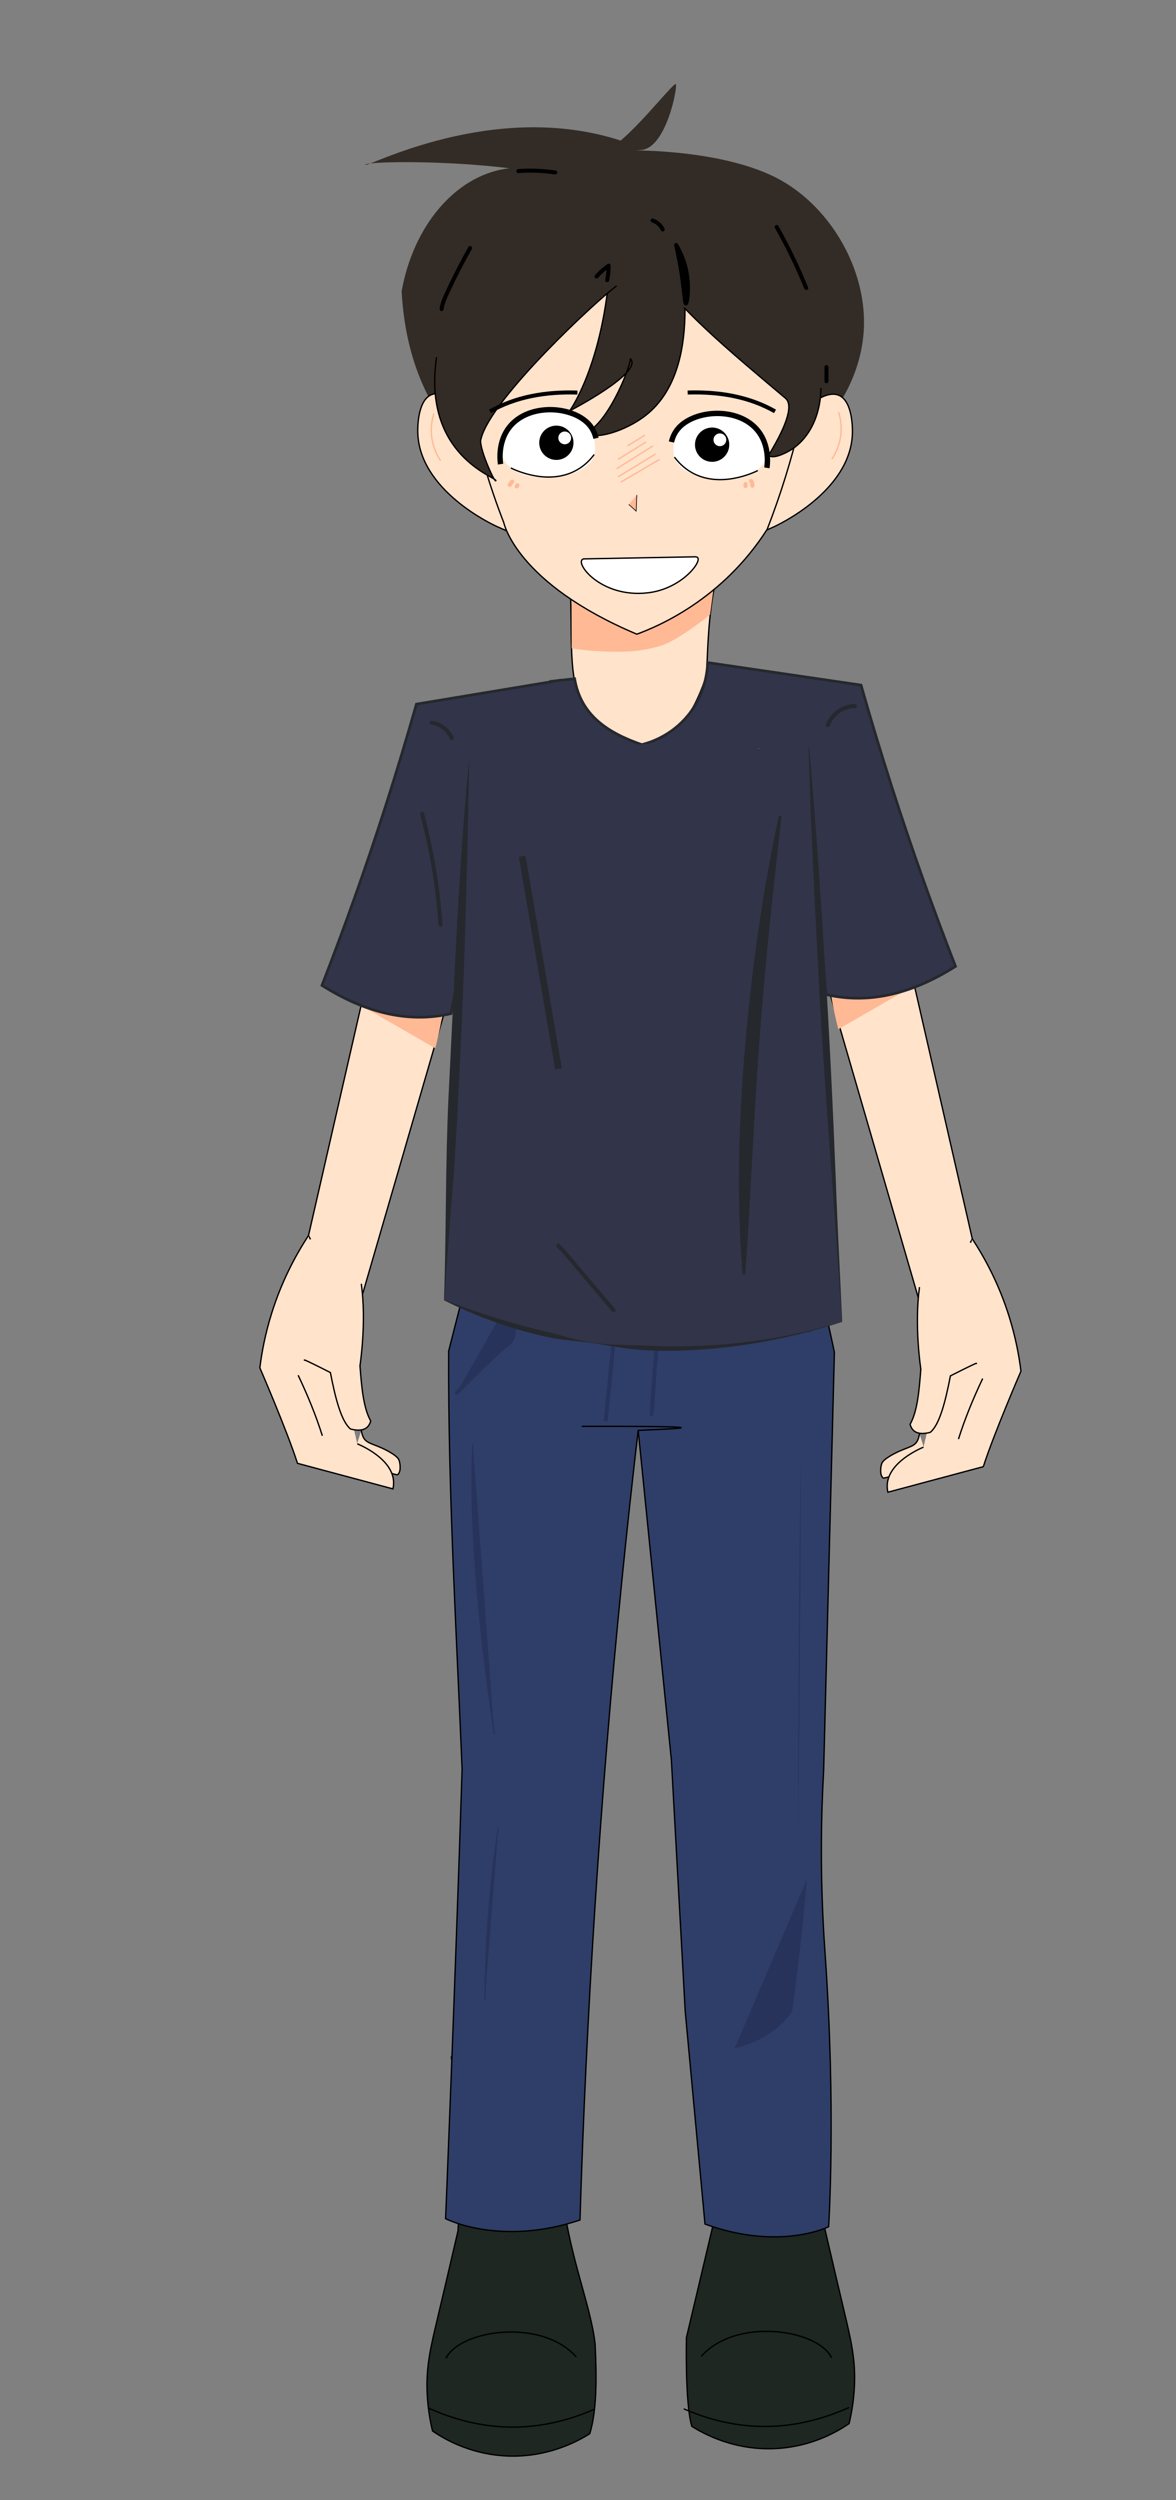 <?xml version="1.0" encoding="utf-8"?>
<!-- Generator: Adobe Illustrator 28.3.0, SVG Export Plug-In . SVG Version: 6.00 Build 0)  -->
<svg version="1.1" id="Layer_1" xmlns="http://www.w3.org/2000/svg" xmlns:xlink="http://www.w3.org/1999/xlink" x="0px" y="0px"
	 viewBox="0 0 875 1859" style="enable-background:new 0 0 875 1859;" xml:space="preserve">
<rect x="0" y="0" width="875" height="1859" fill="#808080" stroke="none"/>
<style type="text/css">
	.st0{fill:#FFE3CB;stroke:#000000;stroke-miterlimit:10;}
	.st1{fill:#FFB995;stroke:#FFB995;stroke-miterlimit:10;}
	.st2{fill:none;stroke:#000000;stroke-miterlimit:10;}
	.st3{fill:#2F3E68;}
	.st4{fill:#FFB995;}
	.st5{fill:#332C26;}
	.st6{fill:#332C26;stroke:#000000;stroke-miterlimit:10;}
	.st7{fill:none;stroke:#FFB995;stroke-miterlimit:10;}
	.st8{fill:#323549;stroke:#25282D;stroke-width:2;stroke-miterlimit:10;}
	.st9{fill:#1E2722;stroke:#000000;stroke-miterlimit:10;}
	.st10{fill:#FFB995;stroke:#000000;stroke-width:0.5;stroke-miterlimit:10;}
	.st11{fill:#FFE3CB;}
	.st12{fill:#323549;}
	.st13{fill:#2F3E68;stroke:#000000;stroke-miterlimit:10;}
	.st14{fill:#27335A;}
	.st15{fill:#27335A;stroke:#27335A;stroke-miterlimit:10;}
	.st16{fill:#25282D;}
	.st17{fill:#323549;stroke:#25282D;stroke-width:5;stroke-miterlimit:10;}
	.st18{fill:#FFFFFF;}
	.st19{fill:none;stroke:#000000;stroke-width:4;stroke-miterlimit:10;}
	.st20{stroke:#000000;stroke-miterlimit:10;}
	.st21{fill:none;stroke:#000000;stroke-width:3;stroke-miterlimit:10;}
	.st22{fill:#FFFFFF;stroke:#000000;stroke-miterlimit:10;}
</style>
<path class="st0" d="M294.54,634.67c-21.67,94.67-43.33,189.33-65,284c11.33,21.67,22.67,43.33,34,65c31-106.67,62-213.33,93-320
	C335.87,654,315.2,644.34,294.54,634.67z"/>
<path class="st0" d="M658.44,637.15c21.67,94.67,43.33,189.33,65,284c-11.33,21.67-22.67,43.33-34,65c-31-106.67-62-213.33-93-320
	C617.11,656.49,637.77,646.82,658.44,637.15z"/>
<path class="st1" d="M264.54,744.67c19.67,11.33,39.33,22.67,59,34c22.77-89.04-7.69-131.99-27-132
	C287.18,646.67,276.52,678.96,264.54,744.67z"/>
<path class="st1" d="M683.08,730.52c-19.67,11.33-39.33,22.67-59,34c-22.77-89.04,7.69-131.99,27-132
	C660.44,632.52,671.1,664.82,683.08,730.52z"/>
<path class="st2" d="M436.5,1276.84"/>
<path class="st0" d="M533.83,411.54c2.63,23.55-6,13-8,90c-2.94,9.27-8.97,25.81-22,43c-10.02,13.22-18.65,24.6-30,25
	c-18.93,0.66-33.56-29.65-40-43c-13.52-28-6-64-11-106C443.87,394.3,491.51,387.63,533.83,411.54z"/>
<g>
	<path class="st3" d="M588.45,914.59c1.96-4.29,6.31-15.17,1.38-22.05c-3.4-4.74-9.72-5.52-11.98-5.8
		c-54.87-6.94-12.26-12.05-90.68-13.56c-40.48-0.78-83.06-0.96-118.58,18.47c-1.8,0.98-3.64,2.08-4.69,3.84
		c-0.89,1.49-1.1,3.28-1.28,5.02c-3.14,30.51-3.29,61.33-0.43,91.87c0.78,8.37,1.82,16.83,4.83,24.68
		c4.34,11.31,12.51,20.66,20.51,29.75c3.94,4.47,8.06,9.08,13.52,11.46c6.31,2.74,13.48,2.14,20.35,2.42
		c10.01,0.41,19.83,2.81,29.79,3.85c9.96,1.05,20.5,0.62,29.29-4.19c5.89-3.23,10.6-8.21,15.19-13.11
		c13.19-14.04,26.4-28.12,38.09-43.43c4.17-5.47,8.16-11.11,12.94-16.05c5.42-5.6,11.8-10.25,16.83-16.21
		c6.23-7.37,10.11-16.39,13.9-25.26c3.64-8.52,8.12-20.32,11.8-35.05"/>
</g>
<g>
	<path class="st4" d="M425.33,420.04c11.99-6.42,36.45-17.3,68.33-16.11c16.83,0.63,30.72,4.43,40.67,8.11c-2,15-4,30-6,45
		c0,0-23.03,18.75-36.31,22.96c-17.24,5.47-32.91,4.91-46.59,4.21c-8.43-0.43-15.37-1.39-20.1-2.18"/>
</g>
<path class="st5" d="M622.83,302.54c5.54-8.08,19.24-30.37,20-60.38c1.13-44.78-26.96-90.63-65.69-110.21
	c-46.13-23.34-120.47-19.35-100.31-20.41c19-1,27.61-47.69,26-49c-1.54-1.25-23.69,27.21-41,42c-95-31-190.25,20.96-190,18
	c0.26-3.11,91.95-4.31,148.51,9.88c0.18,0.05,0.31,0.08,0.49,0.12c-11.66-5.32-27.47-9.8-45-7c-37.09,5.91-68.24,42.16-77,91
	c1.39,26.89,8.7,77.86,47,115C422.5,405.89,572.67,375.7,622.83,302.54z"/>
<path class="st0" d="M320.83,293.54c-10.38,4.58-10.06,25.47-10,28c1.09,43.16,55.54,68.45,59,70c12.05,5.4,24.6,11.04,30,6
	c10.43-9.73-12.72-52.96-40-81C350.43,306.88,332.46,288.41,320.83,293.54z"/>
<path class="st0" d="M624.25,293.98c10.38,4.58,10.06,25.47,10,28c-1.09,43.16-55.54,68.45-59,70c-12.05,5.4-24.6,11.04-30,6
	c-10.43-9.73,12.72-52.96,40-81C594.65,307.32,612.62,288.85,624.25,293.98z"/>
<path class="st0" d="M346.83,278.54c3,48,28,110,28,110s9,45,99,83c15.38-5.65,63.48-25.54,97-78c21-54,31.35-104.69,30-121
	c-9.02-56.66-54.24-130.14-123-132C405.6,138.59,354.46,216.94,346.83,278.54z"/>
<path class="st6" d="M452.83,209.54c-7,66-29,96-29,96s56-29,45-39c1.76,1.49-14,45-32,55c4.73,6.17,28.68-0.81,44-13
	c43.35-34.5,25.69-117.12,23-129"/>
<path class="st6" d="M483.83,195.54c14.01,28.85,62.09,68.06,100.58,100.55c6.89,5.82-1.42,24.24-12.58,42.45
	c3.27,3.09,12.2-1.57,14.1-2.56c14.74-7.68,24.59-25.25,24.9-47.44"/>
<path class="st2" d="M346.83,328.42"/>
<path class="st5" d="M611.83,282.54c16.73-14.19-7.66-108.46-76-144c-65.01-33.81-154.86-6.63-191,51c-20.8,33.16-27.38,81.62-11,92
	c28.84,18.27,125.02-83.91,136.5-72.5c4.98,4.95-11.12,26.16-4.5,32.5c7.01,6.71,25.92-16.2,49.5-12.5c23.3,3.66,24.19,29.06,59,46
	C583.83,279.66,603.78,289.37,611.83,282.54z"/>
<g>
	<g>
		<path d="M453.21,208.67c0.78-3.65,1.16-7.39,1.13-11.12c-0.01-1.07-1.29-1.96-2.26-1.3c-3.41,2.35-6.52,5.1-9.24,8.23
			c-0.53,0.61-0.6,1.52,0,2.12c0.54,0.54,1.59,0.61,2.12,0c2.55-2.93,5.44-5.55,8.63-7.76c-0.75-0.43-1.5-0.86-2.26-1.3
			c0.04,3.47-0.3,6.93-1.02,10.33c-0.17,0.79,0.23,1.62,1.05,1.85C452.11,209.92,453.04,209.47,453.21,208.67L453.21,208.67z"/>
	</g>
</g>
<g>
	<path d="M510.27,225.64c-0.74,0.01-0.84-7.33-3.11-21.84c-1.42-9.13-2.97-16.61-4.1-21.68c2.72,4.55,6.13,11.49,7.76,20.42
		C513.02,214.54,511.18,225.62,510.27,225.64z"/>
	<g>
		<path d="M510.27,224.14c0.38,0.04,1.05,0.54,1.12,0.59c0.02,0.01,0.09,0.37,0.07,0.15c-0.02-0.19-0.1-0.39-0.14-0.58
			c-0.16-0.76-0.17-1.05-0.26-1.76c-0.28-2.33-0.51-4.67-0.79-7.01c-0.92-7.81-2.12-15.58-3.59-23.3
			c-0.67-3.51-1.39-7.02-2.17-10.51c-0.91,0.39-1.83,0.77-2.74,1.16c4.15,6.98,6.96,14.7,8.04,22.76c0.58,4.34,0.71,8.76,0.39,13.12
			c-0.1,1.42-0.25,2.85-0.53,4.25c-0.1,0.47-0.21,0.94-0.35,1.4c-0.1,0.32-0.1,0.12-0.06,0.19c-0.02,0.05-0.05,0.1-0.08,0.14
			c0.16-0.27,0.39-0.44,0.7-0.54c-1.9,0.33-1.09,3.23,0.8,2.89c1.53-0.27,1.81-2.79,2.02-3.96c0.52-3.01,0.68-6.08,0.67-9.12
			c-0.03-7.98-1.44-15.95-4.42-23.36c-1.29-3.21-2.82-6.31-4.58-9.28c-0.89-1.49-3.11-0.49-2.74,1.16
			c1.69,7.58,3.12,15.21,4.29,22.89c0.93,6.14,1.48,12.32,2.32,18.47c0.19,1.35,0.34,3.1,2.04,3.27
			C512.19,227.33,512.18,224.32,510.27,224.14z"/>
	</g>
</g>
<g>
	<g>
		<path d="M616.43,283.48c0-3.52,0-7.03,0-10.55c0-0.81-0.69-1.5-1.5-1.5c-0.81,0-1.5,0.69-1.5,1.5c0,3.52,0,7.03,0,10.55
			c0,0.81,0.69,1.5,1.5,1.5C615.74,284.98,616.43,284.29,616.43,283.48L616.43,283.48z"/>
	</g>
</g>
<g>
	<g>
		<path d="M385.64,128.69c9.05-0.66,18.17-0.34,27.14,1.02c1.89,0.29,2.7-2.6,0.8-2.89c-9.25-1.4-18.6-1.81-27.94-1.13
			C383.72,125.83,383.71,128.83,385.64,128.69L385.64,128.69z"/>
	</g>
</g>
<g>
	<g>
		<path d="M494.4,169.83c-1.68-3.47-4.81-6.12-8.44-7.34c-0.74-0.25-1.67,0.29-1.85,1.05c-0.19,0.83,0.25,1.58,1.05,1.85
			c0.2,0.07,0.4,0.14,0.59,0.21c0.16,0.06,0.2,0.06,0.01,0c0.1,0.03,0.22,0.09,0.31,0.14c0.38,0.18,0.76,0.37,1.12,0.58
			c0.35,0.2,0.68,0.42,1.01,0.66c0.08,0.06,0.15,0.11,0.23,0.17c0.31,0.23-0.24-0.2,0.06,0.05c0.16,0.13,0.32,0.27,0.48,0.41
			c0.3,0.27,0.59,0.55,0.86,0.84c0.14,0.15,0.28,0.31,0.42,0.47c0.06,0.07,0.12,0.15,0.18,0.22c0.04,0.05,0.3,0.33,0.05,0.06
			c0.55,0.59,0.96,1.43,1.31,2.15c0.34,0.71,1.41,0.95,2.05,0.54C494.59,171.41,494.76,170.58,494.4,169.83L494.4,169.83z"/>
	</g>
</g>
<g>
	<g>
		<path d="M576.58,169.53c8.24,14.54,15.54,29.59,21.83,45.07c0.72,1.77,3.62,0.99,2.89-0.8c-6.38-15.72-13.76-31.02-22.13-45.79
			C578.22,166.34,575.62,167.85,576.58,169.53L576.58,169.53z"/>
	</g>
</g>
<g>
	<g>
		<path d="M330,230.2c0.55-4.03,2.17-7.72,3.86-11.38c1.77-3.84,3.6-7.66,5.48-11.45c3.72-7.51,7.64-14.92,11.75-22.23
			c0.95-1.68-1.64-3.2-2.59-1.51c-4.19,7.44-8.18,15-11.97,22.66c-1.87,3.79-3.7,7.61-5.47,11.46c-1.72,3.74-3.4,7.55-3.96,11.67
			c-0.11,0.81,0.2,1.6,1.05,1.85C328.85,231.45,329.89,231,330,230.2L330,230.2z"/>
	</g>
</g>
<path class="st7" d="M322.83,307.54c-1.18,3.76-3.06,11.56-1,21c1.38,6.34,4.03,11.08,6,14"/>
<path class="st7" d="M623.93,306.36c1.18,3.76,3.06,11.56,1,21c-1.38,6.34-4.03,11.08-6,14"/>
<path class="st8" d="M427.54,504.67c4.68,27.57,25.13,40.36,50,49c5.89-1.49,20-5.92,32-19c15.47-16.86,16.81-36.54,17-42
	c19.27,9.15,32.45,26.09,32,43c-0.74,27.7-37.73,44.35-41.72,46.06c-0.94,0.4-1.71,0.72-2.28,0.94c-35.3,14.17-107.4-0.38-116-37
	c-1.33-5.67-2.82-19.02,11-39C415.54,506,421.54,505.34,427.54,504.67z"/>
<path class="st9" d="M423.83,1524.54c0,0-9.49,47.39-6,99c3.31,49.02,22.2,90.39,25,120c1.24,25.38,1.14,49.01-4,66
	c-8.09,5.12-31.96,18.74-64.52,16.43c-25.88-1.84-44.29-12.81-52.48-18.43c-1.56-6.42-3.46-16.11-4-28c-0.9-19.88,2.55-34.07,8-57
	c2.99-12.58,7.85-33.18,15-64c1.77-44.7,0.48-87.89-5-129C363.33,1535.51,392.97,1532.59,423.83,1524.54z"/>
<path class="st2" d="M428.83,1752.54c-26.14-29.43-87-20-97,1"/>
<path class="st2" d="M318.83,1790.54c40.99,18.4,81.99,18.89,123,1"/>
<path class="st9" d="M529.83,1519.54c1.48,21.25,2.61,43.26,3.28,66.01c0.56,18.83,0.78,37.17,0.72,54.99
	c-7.7,32.51-15.4,65.01-23.09,97.52c0,0-1.14,49.01,4,66c8.09,5.12,31.96,18.74,64.52,16.43c25.88-1.84,44.29-12.81,52.48-18.43
	c1.56-6.42,3.46-16.11,4-28c0.9-19.88-2.55-34.07-8-57c-2.99-12.58-7.85-33.18-15-64c-0.53-21.14-0.64-43.11-0.22-65.85
	c0.49-26.29,1.65-51.55,3.31-75.67c-6.46,4.51-20.66,13.14-40.83,15.28C553.55,1529.09,537.02,1522.79,529.83,1519.54z"/>
<path class="st2" d="M521.73,1752.06c26.14-29.43,87-20,97,1"/>
<path class="st2" d="M631.73,1790.06c-40.99,18.4-81.99,18.89-123,1"/>
<line class="st1" x1="479.83" y1="323.54" x2="466.83" y2="331.54"/>
<line class="st1" x1="480.83" y1="328.54" x2="459.83" y2="341.54"/>
<line class="st1" x1="485.83" y1="331.54" x2="458.83" y2="348.54"/>
<line class="st1" x1="487.83" y1="337.54" x2="459.83" y2="354.54"/>
<line class="st1" x1="490.83" y1="341.54" x2="461.83" y2="358.54"/>
<path class="st10" d="M473.83,368.04c-0.17,4-0.33,8-0.5,12c-1.83-1.67-3.67-3.33-5.5-5"/>
<g>
	<g>
		<path class="st4" d="M379.76,357.33c-0.61,0.82-1.22,1.63-1.83,2.45c-0.11,0.17-0.17,0.36-0.18,0.56c-0.04,0.2-0.04,0.4,0.03,0.6
			c0.1,0.35,0.36,0.73,0.69,0.9c0.35,0.18,0.77,0.28,1.16,0.15c0.12-0.05,0.24-0.1,0.36-0.15c0.23-0.13,0.4-0.31,0.54-0.54
			c0.61-0.82,1.22-1.63,1.83-2.45c0.11-0.17,0.17-0.36,0.18-0.56c0.04-0.2,0.04-0.4-0.03-0.6c-0.1-0.35-0.36-0.73-0.69-0.9
			c-0.35-0.18-0.77-0.28-1.16-0.15c-0.12,0.05-0.24,0.1-0.36,0.15C380.07,356.92,379.89,357.1,379.76,357.33L379.76,357.33z"/>
	</g>
</g>
<g>
	<g>
		<path class="st4" d="M383.71,360.06c-0.2,0.31-0.41,0.61-0.61,0.92c-0.11,0.17-0.17,0.36-0.18,0.56c-0.04,0.2-0.04,0.4,0.03,0.6
			c0.05,0.2,0.14,0.37,0.27,0.51c0.11,0.16,0.25,0.29,0.42,0.39c0.12,0.05,0.24,0.1,0.36,0.15c0.27,0.07,0.53,0.07,0.8,0
			c0.12-0.05,0.24-0.1,0.36-0.15c0.23-0.13,0.4-0.31,0.54-0.54c0.2-0.31,0.41-0.61,0.61-0.92c0.11-0.17,0.17-0.36,0.18-0.56
			c0.04-0.2,0.04-0.4-0.03-0.6c-0.05-0.2-0.14-0.37-0.27-0.51c-0.11-0.16-0.25-0.29-0.42-0.39c-0.12-0.05-0.24-0.1-0.36-0.15
			c-0.27-0.07-0.53-0.07-0.8,0c-0.12,0.05-0.24,0.1-0.36,0.15C384.02,359.66,383.84,359.84,383.71,360.06L383.71,360.06z"/>
	</g>
</g>
<g>
	<g>
		<path class="st4" d="M553.2,359.91c0,0.51,0,1.02,0,1.53c-0.01,0.21,0.04,0.4,0.13,0.58c0.06,0.19,0.16,0.35,0.31,0.48
			c0.14,0.15,0.3,0.25,0.48,0.31c0.18,0.09,0.37,0.14,0.58,0.13c0.13-0.02,0.27-0.04,0.4-0.05c0.25-0.07,0.47-0.2,0.66-0.39
			c0.27-0.29,0.44-0.65,0.44-1.06c0-0.51,0-1.02,0-1.53c0.01-0.21-0.04-0.4-0.13-0.58c-0.06-0.19-0.16-0.35-0.31-0.48
			c-0.14-0.15-0.3-0.25-0.48-0.31c-0.18-0.09-0.37-0.14-0.58-0.13c-0.13,0.02-0.27,0.04-0.4,0.05c-0.25,0.07-0.47,0.2-0.66,0.39
			C553.37,359.14,553.2,359.5,553.2,359.91L553.2,359.91z"/>
	</g>
</g>
<g>
	<g>
		<path class="st4" d="M557.75,358.72c0.01,0.01,0.02,0.03,0.04,0.04c-0.08-0.1-0.16-0.2-0.23-0.3c0.24,0.32,0.44,0.66,0.6,1.03
			c-0.05-0.12-0.1-0.24-0.15-0.36c0.17,0.4,0.28,0.82,0.34,1.26c-0.02-0.13-0.04-0.27-0.05-0.4c0.05,0.38,0.05,0.76,0.01,1.13
			c-0.04,0.36,0.2,0.82,0.44,1.06c0.26,0.26,0.69,0.46,1.06,0.44c0.39-0.02,0.79-0.14,1.06-0.44c0.08-0.1,0.16-0.2,0.23-0.3
			c0.14-0.23,0.2-0.49,0.2-0.76c0.08-0.75,0-1.53-0.21-2.25c-0.12-0.4-0.28-0.8-0.47-1.18c-0.2-0.4-0.47-0.74-0.74-1.09
			c-0.22-0.28-0.72-0.44-1.06-0.44c-0.37,0-0.81,0.16-1.06,0.44c-0.26,0.29-0.46,0.66-0.44,1.06c0.02,0.13,0.04,0.27,0.05,0.4
			C557.43,358.31,557.56,358.53,557.75,358.72L557.75,358.72z"/>
	</g>
</g>
<path class="st6" d="M458.83,212.54c-12.82,8.94-94,84-101,114c-2,5,9.6,31.37,11,31c0.08-0.02,0.11-0.11,0.12-0.15
	c0.66-2.62-54.89-18.44-44.12-91.85"/>
<path class="st11" d="M264.83,954.54c-4.91-18.4-21.58-36.03-32.79-33.37c-14.34,3.4-16.47,39.18-17.71,59.87
	c-0.99,16.53-4.81,88.27,28.5,104.5c1.9,0.93,10.53,5.13,16.5,1.5c13.3-8.09-8.26-41.9,0.5-91.5
	C263.24,976.23,268.69,969,264.83,954.54z"/>
<path class="st0" d="M262.83,1082.54c0,0,27,14,33,14c1.71-1.44,2.01-4.02,1.86-6.32c0,0,0.03-2.36-0.86-4.68c-1.55-4-13-9-13-9
	c-7.72-3.34-10.71-3.63-13-7c-1.45-2.13-2-6-2-6"/>
<path class="st0" d="M229.54,918.67c-9.28,14.14-19.96,33.71-27.63,58.48c-4.55,14.68-7.13,28.21-8.57,39.89c0,0,20.29,46.84,28,71
	l71,19c0.47-2,0.59-3.84,0.5-5.5c-0.9-16.92-24.34-26.9-27-28"/>
<path class="st0" d="M268.83,954.54c4,29-1,61-1,61c1.23,15.69,2.5,31.33,8,41c-1.73,6.5-7.11,7.99-15,6
	c-6.77-5.51-11.2-22.27-15-42c0,0-19.21-9.78-19.43-9.37c-0.02,0.04,0.12,0.16,0.43,0.37"/>
<path class="st0" d="M221.83,1022.54c7.12,15,13.28,30,18,45"/>
<path class="st8" d="M526.54,492.67c38.04,5.58,76.08,11.15,114.12,16.73c7.05,24.82,14.7,50.17,23,76
	c15.04,46.81,30.95,91.2,47.29,133.13c-34.6,21.86-66.42,27.82-96,21c-9.76-49.38-19.53-98.76-29.29-148.13"/>
<path class="st8" d="M417.54,505.67c-35.9,5.96-71.8,11.91-107.71,17.87c-7.05,24.82-14.7,50.17-23,76
	c-15.04,46.81-30.95,91.2-47.29,133.13c34.6,21.86,66.42,27.82,96,21c9.76-49.38,19.53-98.76,29.29-148.13"/>
<path class="st12" d="M501.83,548.54c-17.99,5.99-37.41,6.65-58,3c0.1-3.75,8,29,30,38C504.83,572.54,502.99,542.45,501.83,548.54z"
	/>
<path class="st12" d="M429.83,540.54c-3.57-10.65-16.34-15.55-26-14c-16.11,2.59-27.13,23.73-21,35c6,11.04,28.53,12.72,40,2
	C428.07,558.64,432.82,549.47,429.83,540.54z"/>
<path class="st12" d="M575.3,529.92c-3.39-11.02-17.16-16.07-26.97-15.89c-22.05,0.42-41.46,27.71-36,40
	c5.67,12.76,40.77,15.35,55.97-1.11C569.16,551.98,578.78,541.26,575.3,529.92z"/>
<path class="st13" d="M592.83,899.54c4.6,14.24,9.07,29.14,13.31,44.68c5.8,21.27,10.65,41.76,14.69,61.32c0,0-8,311-8,311
	c-1.73,30.57-3.07,77.67,1,135c8.37,117.88,2.71,204.13,2.71,204.13s-36.39,18.21-92-2c-4.9-52.71-9.8-105.42-14.71-158.13l0,0
	c-3.43-62.29-6.86-124.58-10.29-186.87c-8.24-81.71-16.47-163.42-24.71-245.13l0,0c-17.67-0.67-35.33-1.33-53-2"/>
<path class="st13" d="M360.83,898.54c-9,35.33-18,70.67-27,106c-0.47,103.5,5.73,207.29,10,311
	c-5.29,164.13-12.29,334.13-12.29,334.13s40.52,20.89,100,1c4.74-153.15,14.75-311.83,31.17-475.53
	c3.77-37.56,7.81-74.76,12.12-111.61c21.34-0.84,32.01-1.51,32-2c-0.01-0.74-24.68-1.08-74-1"/>
<g>
	<path class="st14" d="M492.28,946.16c-2.48,35.13-4.97,70.25-7.45,105.38"/>
	<g>
		<path class="st14" d="M490.78,946.16c-1.93,27.34-3.87,54.68-5.8,82.02c-0.55,7.79-1.1,15.58-1.65,23.36c-0.14,1.93,2.86,1.92,3,0
			c1.93-27.34,3.87-54.68,5.8-82.02c0.55-7.79,1.1-15.58,1.65-23.36C493.92,944.23,490.92,944.24,490.78,946.16L490.78,946.16z"/>
	</g>
</g>
<g>
	<path class="st14" d="M461.29,949.02c-3.49,35.51-6.98,71.01-10.47,106.52"/>
	<g>
		<path class="st14" d="M459.79,949.02c-2.73,27.75-5.45,55.49-8.18,83.24c-0.76,7.76-1.53,15.52-2.29,23.29
			c-0.19,1.92,2.81,1.91,3,0c2.73-27.75,5.45-55.49,8.18-83.24c0.76-7.76,1.53-15.52,2.29-23.29
			C462.98,947.1,459.98,947.11,459.79,949.02L459.79,949.02z"/>
	</g>
</g>
<g>
	<path class="st14" d="M385.11,955.8c-0.95,11.6-1.9,23.2-2.86,34.79c-0.13,1.56-0.27,3.16-0.92,4.59
		c-1.24,2.72-3.46,4.14-4.01,4.51c-3.49,2.39-16.83,15.24-37.5,35.85"/>
	<g>
		<path class="st14" d="M383.61,955.8c-0.73,8.95-1.47,17.89-2.2,26.84c-0.18,2.24-0.37,4.47-0.55,6.71
			c-0.16,1.96-0.19,4.02-1.18,5.78c-0.9,1.61-2.25,2.6-3.68,3.68c-2.43,1.84-4.66,3.96-6.89,6.04c-3.92,3.65-7.76,7.37-11.59,11.11
			c-6.29,6.13-12.52,12.32-18.74,18.52c-1.37,1.36,0.75,3.49,2.12,2.12c9.75-9.72,19.5-19.48,29.55-28.89
			c2.33-2.18,4.66-4.42,7.18-6.39c-0.32,0.25,0.13-0.1,0.25-0.18c0.2-0.14,0.4-0.27,0.6-0.41c1.08-0.77,2.05-1.64,2.87-2.69
			c2.55-3.28,2.42-7.46,2.75-11.41c0.84-10.27,1.69-20.54,2.53-30.82C386.76,953.88,383.76,953.89,383.61,955.8L383.61,955.8z"/>
	</g>
</g>
<g>
	<path class="st14" d="M562.47,946.85c-0.05,8.17-0.09,16.34-0.14,24.51c-0.01,1.35,0.03,2.82,0.88,3.86
		c0.69,0.84,1.77,1.22,2.79,1.57c12.15,4.1,24.29,8.21,36.44,12.31"/>
	<g>
		<path class="st14" d="M560.97,946.85c-0.03,4.82-0.05,9.64-0.08,14.46c-0.01,2.45-0.03,4.9-0.04,7.35
			c-0.01,1.94-0.28,4.15,0.39,6.02c0.68,1.88,2.24,2.79,4.03,3.43c2.31,0.83,4.65,1.57,6.97,2.36c4.65,1.57,9.31,3.14,13.96,4.72
			c5.28,1.79,10.57,3.57,15.85,5.36c1.83,0.62,2.62-2.28,0.8-2.89c-8.76-2.96-17.51-5.92-26.27-8.87c-2.13-0.72-4.26-1.44-6.39-2.16
			c-1.1-0.37-2.21-0.75-3.31-1.12c-0.77-0.26-1.76-0.48-2.36-1.08c-1.21-1.2-0.68-3.99-0.67-5.52c0.01-2.21,0.03-4.41,0.04-6.62
			c0.03-5.15,0.06-10.3,0.09-15.44C563.98,944.92,560.98,944.91,560.97,946.85L560.97,946.85z"/>
	</g>
</g>
<path class="st15" d="M351.83,1073.54c-2.46,55.32,2.87,127.32,16,216"/>
<path class="st15" d="M370.83,1358.54c-6.28,42.67-9.62,85.33-10,128"/>
<g>
	<path class="st12" d="M348.83,563.54c-6.1,134.38-12.2,268.76-18.29,403.13c30.37,13.55,78.59,30.71,140,35
		c68.11,4.76,122.98-8.37,156-19c-8.24-142.38-16.47-284.76-24.71-427.13"/>
	<path class="st16" d="M349.07,563.55c-1.57,100.89-4.7,201.77-10.97,302.48c-2.52,33.2-5.34,68.07-7.47,100.46
		c26.43,10.25,53.54,18.68,81.18,24.92c9.15,2.38,18.21,5.34,27.59,6.69c10.82,1.96,26.67,1.79,37.76,2.25
		c50.01,2.85,102.21-2.9,149.16-17.66c-5.35-88.22-13.55-178.52-17.81-266.82c-2.8-53.42-5.4-106.83-6.9-160.31l0.47-0.03
		c4.68,53.3,8.25,106.65,11.63,160.04c3.38,51.34,6.03,108.52,8.11,160.24c1.25,35.63,3.28,71.73,4.8,107.08
		c-42.11,13.63-86.3,21.32-130.63,21.51c-6.34-0.11-12.69-0.18-19.01-0.69c-9.5-0.55-18.87-2.4-28.26-3.81
		c-12.47-2.33-25.19-2.83-37.68-4.94c-27.96-5.81-55.26-15.32-80.7-28.16c1.76-50.46,0.98-101.02,3.38-151.47
		C338,731.67,341.14,646.09,349.07,563.55L349.07,563.55z"/>
</g>
<g>
	<path class="st14" d="M595.83,1080.54c-0.67,92.67-1.33,185.33-2,278"/>
	<path class="st14" d="M595.88,1080.54c-0.03,90.33-0.87,187.61-2,278c0,0-0.11,0-0.11,0
		C594.06,1268.19,594.3,1170.6,595.88,1080.54L595.88,1080.54z"/>
</g>
<path class="st15" d="M599.83,1398.54c-3.38,36.31-6.95,69.93-11,97c-11.19,15.69-26.03,22.69-42,27"/>
<path class="st2" d="M530.83,480.54"/>
<path class="st11" d="M688.15,957.02c4.91-18.4,21.58-36.03,32.79-33.37c14.34,3.4,16.47,39.18,17.71,59.87
	c0.99,16.53,4.81,88.27-28.5,104.5c-1.9,0.93-10.53,5.13-16.5,1.5c-13.3-8.09,8.26-41.9-0.5-91.5
	C689.74,978.72,684.29,971.48,688.15,957.02z"/>
<path class="st0" d="M690.15,1085.02c0,0-27,14-33,14c-1.71-1.44-2.01-4.02-1.86-6.32c0,0-0.03-2.36,0.86-4.68c1.55-4,13-9,13-9
	c7.72-3.34,10.71-3.63,13-7c1.45-2.13,2-6,2-6"/>
<path class="st0" d="M723.44,921.15c9.28,14.14,19.96,33.71,27.63,58.48c4.55,14.68,7.13,28.21,8.57,39.89c0,0-20.29,46.84-28,71
	l-71,19c-0.47-2-0.59-3.84-0.5-5.5c0.9-16.92,24.34-26.9,27-28"/>
<path class="st0" d="M684.15,957.02c-4,29,1,61,1,61c-1.23,15.69-2.5,31.33-8,41c1.73,6.5,7.11,7.99,15,6
	c6.77-5.51,11.2-22.27,15-42c0,0,19.21-9.78,19.43-9.37c0.02,0.04-0.12,0.16-0.43,0.37"/>
<path class="st0" d="M731.15,1025.02c-7.12,15-13.28,30-18,45"/>
<g>
	<path class="st12" d="M580.54,606.67c-16.29,97.96-26.17,201.81-27,311c-0.08,10.05-0.08,20.05,0,30"/>
	<path class="st16" d="M581.52,606.83C575,663.42,568.91,720.19,564.83,777c-4.16,55.91-6.31,114.68-10.3,170.66c0,0-2,0.02-2,0.02
		c-0.6-7.13-1.06-14.28-1.48-21.42c-3.5-64.32,0.55-128.85,7.77-192.78c4.92-42.61,11.61-85.06,20.72-126.97
		C579.55,606.51,581.52,606.83,581.52,606.83L581.52,606.83z"/>
</g>
<path class="st17" d="M388.54,636.67c9,52.67,18,105.33,27,158"/>
<g>
	<g>
		<path class="st16" d="M312.6,605.48c5.55,20.94,9.6,42.27,12.01,63.8c0.68,6.1,1.24,12.21,1.67,18.33c0.14,1.91,3.14,1.93,3,0
			c-1.54-21.79-4.67-43.47-9.38-64.81c-1.34-6.07-2.81-12.11-4.41-18.12C315,602.82,312.11,603.61,312.6,605.48L312.6,605.48z"/>
	</g>
</g>
<g>
	<g>
		<path class="st16" d="M636.11,523.46c-9.53,0.06-18.34,6.4-21.56,15.33c-0.66,1.82,2.24,2.6,2.89,0.8
			c2.76-7.67,10.55-13.08,18.67-13.13C638.04,526.45,638.05,523.45,636.11,523.46L636.11,523.46z"/>
	</g>
</g>
<g>
	<g>
		<path class="st16" d="M320.7,538.78c6.22,0.84,11.6,4.91,14.08,10.67c0.32,0.74,1.41,0.91,2.05,0.54
			c0.77-0.45,0.86-1.31,0.54-2.05c-2.74-6.37-9-11.12-15.88-12.05c-0.8-0.11-1.61,0.19-1.85,1.05
			C319.46,537.63,319.89,538.67,320.7,538.78L320.7,538.78z"/>
	</g>
</g>
<g>
	<g>
		<path class="st16" d="M414.25,927.22c5.7,5.58,10.65,11.97,15.81,18.05c5.44,6.41,10.88,12.81,16.32,19.22
			c3.07,3.62,6.14,7.23,9.21,10.85c1.25,1.47,3.36-0.66,2.12-2.12c-10.83-12.75-21.66-25.5-32.49-38.25
			c-2.86-3.37-5.7-6.77-8.86-9.86C414.99,923.75,412.87,925.86,414.25,927.22L414.25,927.22z"/>
	</g>
</g>
<path class="st2" d="M108.07,21.95L108.07,21.95L108.07,21.95z"/>
<g>
	<path class="st18" d="M503.14,343.14c-2.37-4.12-2.13-8.19-1.93-11.53c0.09-1.51,0.66-11.17,6.75-16.91
		c11.57-10.91,45.46-9.98,57.88,5.38c5.58,6.9,7.7,17.8,0.96,26.14c-9.27,11.48-28.98,10.29-33.77,9.99
		C530.39,356.05,509.71,354.56,503.14,343.14z"/>
	<path class="st19" d="M570.6,347.89c0.37-2.46,2.7-19.66-10-31.15c-15.64-14.15-44.75-11.19-56,1.83c-2.9,3.36-4.3,7.02-5,10.08"/>
	<circle class="st20" cx="529.85" cy="330.64" r="12.25"/>
	<circle class="st18" cx="535.62" cy="327" r="4.76"/>
	<path class="st18" d="M440.67,341.72c2.37-4.12,2.13-8.19,1.93-11.53c-0.09-1.51-0.66-11.17-6.75-16.91
		c-11.57-10.91-45.46-9.98-57.88,5.38c-5.58,6.9-7.7,17.8-0.96,26.14c9.27,11.48,28.98,10.29,33.77,9.99
		C413.42,354.63,434.1,353.15,440.67,341.72z"/>
	<circle class="st20" cx="413.96" cy="329.22" r="12.25"/>
	<circle class="st18" cx="420.19" cy="325.59" r="4.76"/>
	<path class="st2" d="M380.09,347.95c3.03,1.51,28.63,13.79,50,1c5.27-3.15,9.16-7.16,12-11"/>
	<path class="st21" d="M429.6,291.89c-23.83-0.75-45.82,3.13-65,14"/>
	<path class="st21" d="M511.64,291.87c23.83-0.75,45.82,3.13,65,14"/>
	<path class="st19" d="M372.45,345.11c-0.37-2.46-2.7-19.66,10-31.15c15.64-14.15,44.75-11.19,56,1.83c2.9,3.36,4.3,7.02,5,10.08"/>
	<path class="st2" d="M563.84,349.87c-3.03,1.51-28.63,13.79-50,1c-5.27-3.15-9.16-7.16-12-11"/>
</g>
<path class="st22" d="M517.19,414.01l-82.91,1.55c-7.95,1.53,11.95,29.49,48,25.19c25-2.98,40.45-23.45,36.61-26.32
	C518.38,414.06,517.19,414.01,517.19,414.01z"/>
</svg>
